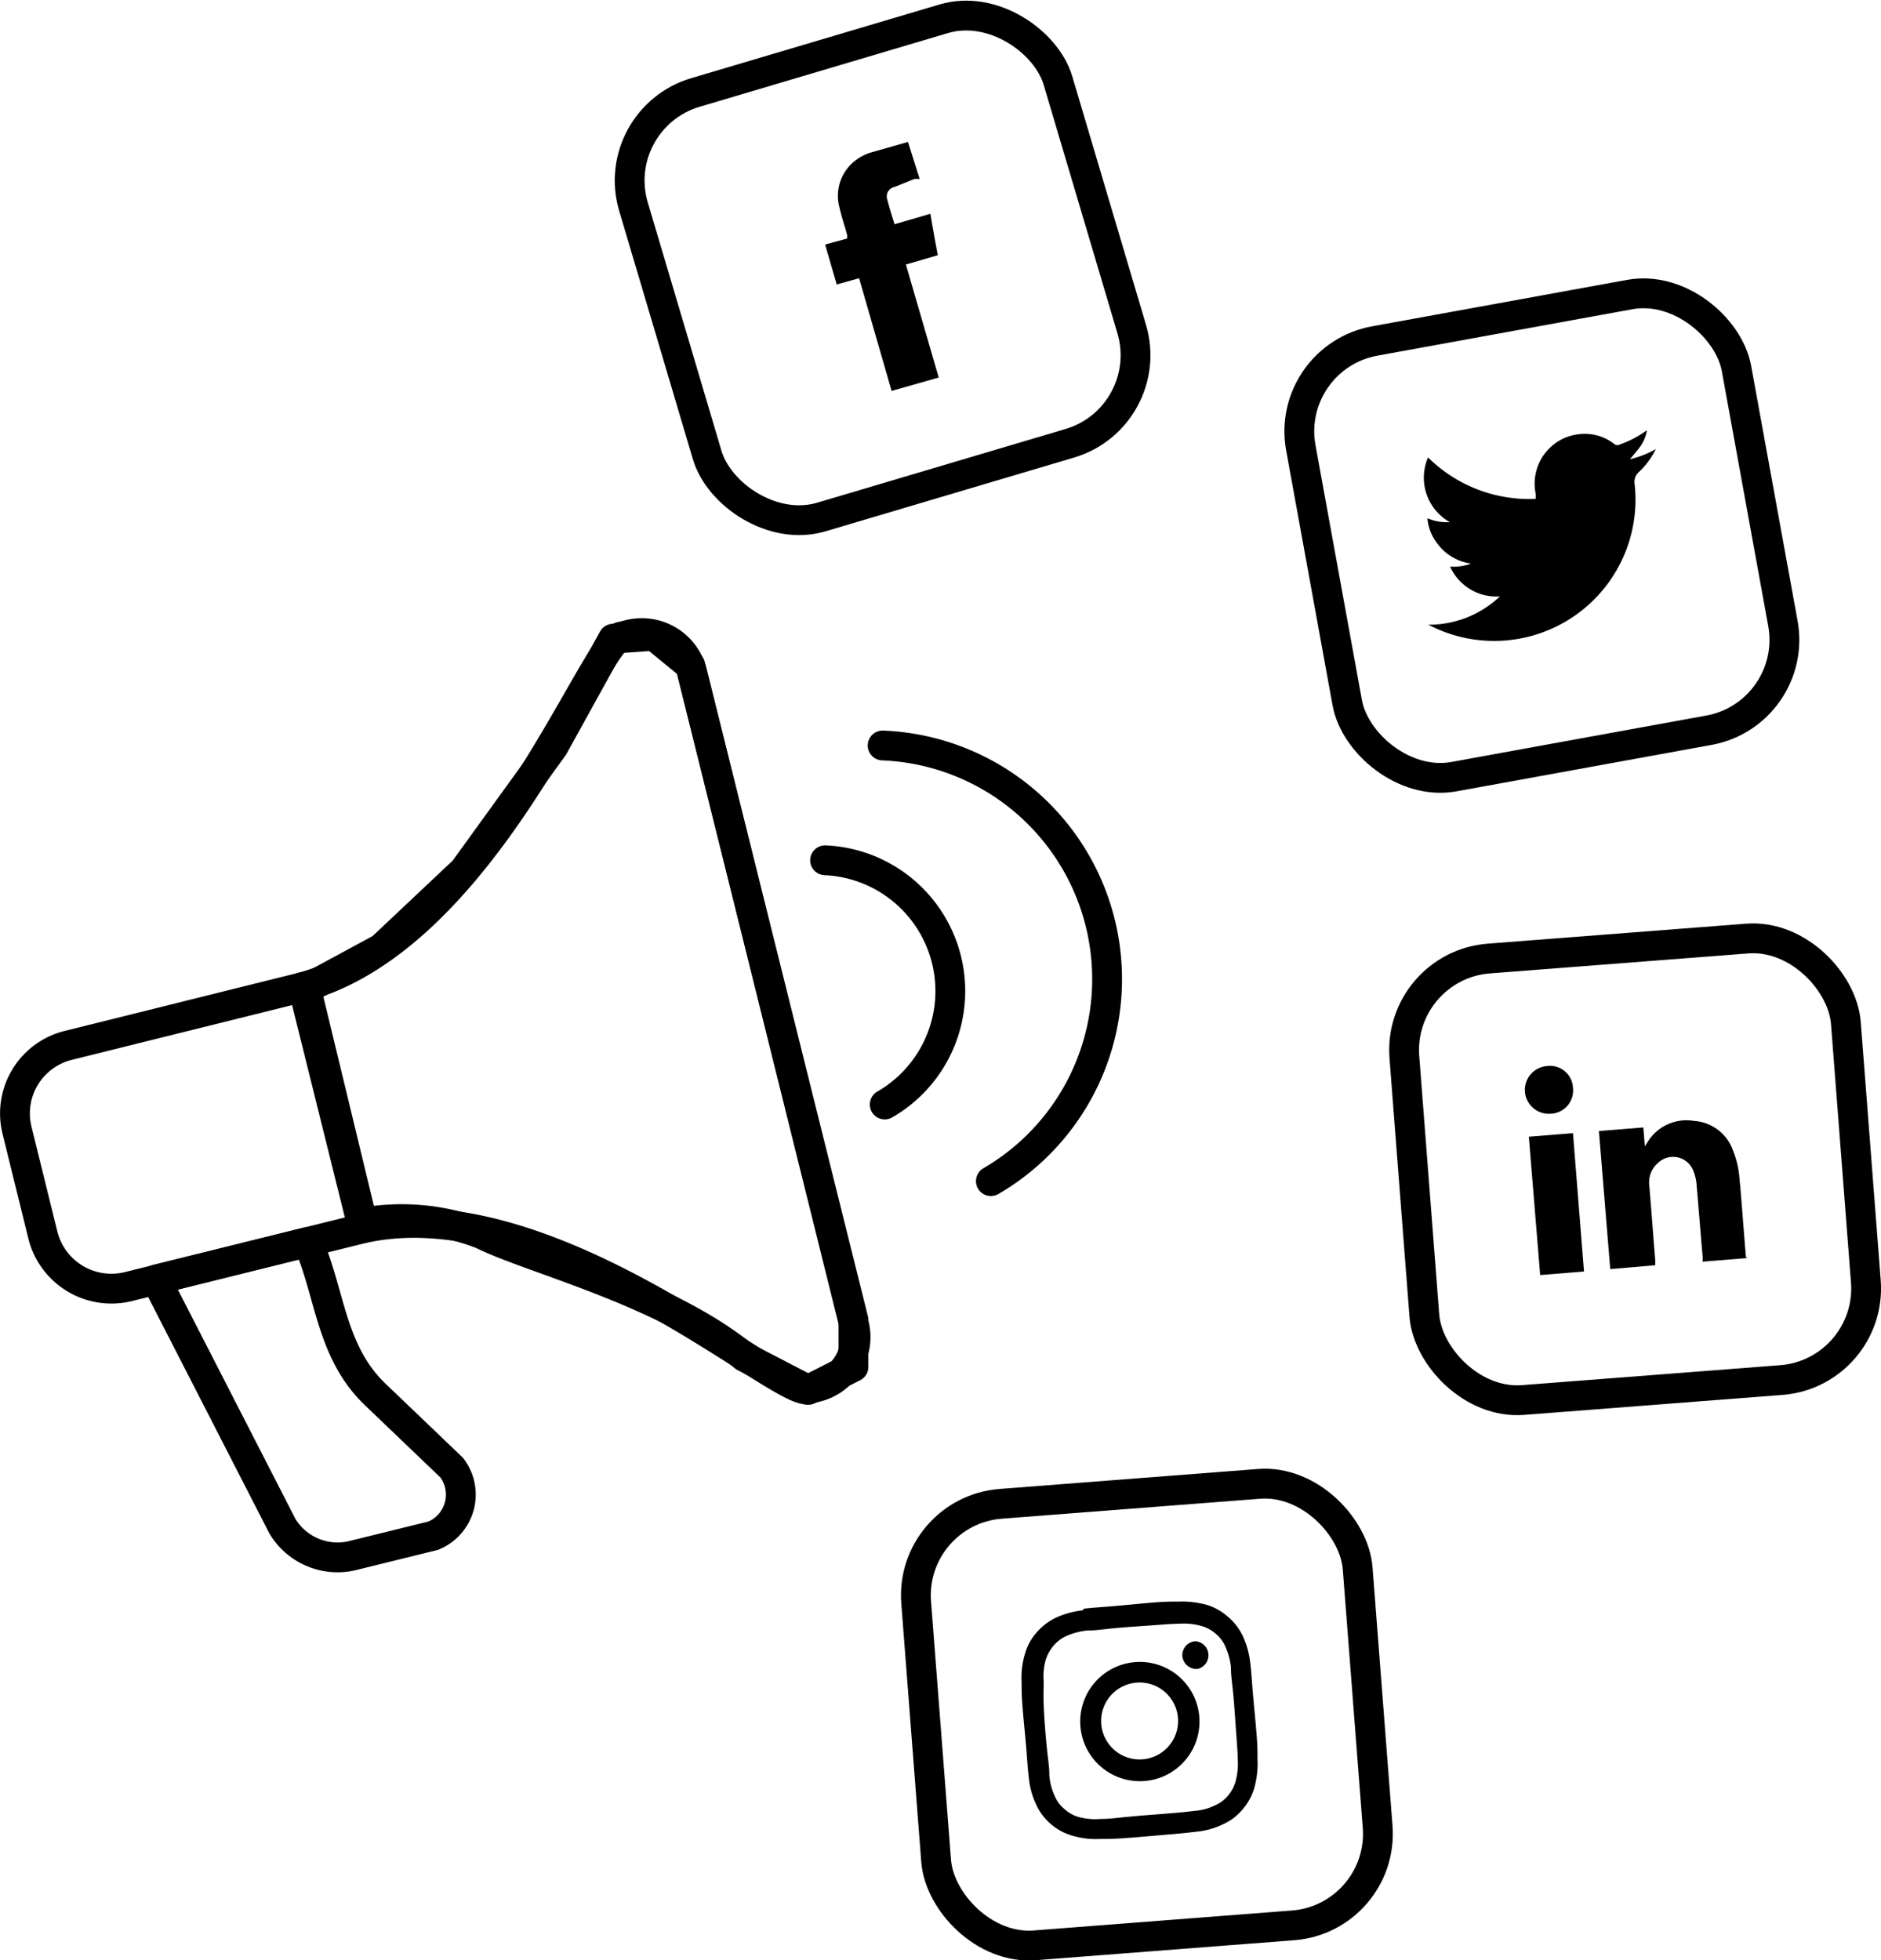 <svg xmlns="http://www.w3.org/2000/svg" viewBox="0 0 63.08 65.74"><defs><style>.cls-1{fill:none;stroke:#000;stroke-linecap:round;stroke-linejoin:round;}</style></defs><title>social-media-advertising</title><g id="Layer_2" data-name="Layer 2"><g id="_1170px_grid" data-name="1170px grid"><path class="cls-1" d="M10.35,33.51,12.16,41a7.4,7.4,0,0,1,4,.39c1.66.83,6.11,1.91,8.8,4.11l2.14,1.11,1.52-.77V44.26L23.15,22.32l-1.22-1-1.37.1-2,3.62-3,4.15L12.79,31.8l-2.44,1.32Z"/><path class="cls-1" d="M20.84,21.35l.27-.07a1.74,1.74,0,0,1,2.1,1.27l5.43,21.87a1.73,1.73,0,0,1-1.27,2.1l-.27.07c-.94.23-8.87-6.9-15.08-5.36L4.29,43.15a2.37,2.37,0,0,1-2.85-1.72L.57,37.9a2.35,2.35,0,0,1,1.71-2.84L10,33.14c6.21-1.54,9.88-11.56,10.82-11.79Z"/><path class="cls-1" d="M27.67,28.85a4.39,4.39,0,0,1,2,8.19"/><path class="cls-1" d="M29.6,25a7.84,7.84,0,0,1,3.63,14.61"/><line class="cls-1" x1="10.16" y1="33.1" x2="12.17" y2="41.19"/><path class="cls-1" d="M10.32,41.65c.76,1.71.76,3.69,2.28,5.13l2.55,2.44a1.49,1.49,0,0,1-.62,2.28l-2.76.68a2.16,2.16,0,0,1-2.3-1L5.23,42.91l5.09-1.26Z"/><path d="M30.38,8.87l1.1,3.79-1.58.45L28.81,9.33l-.75.21L27.67,8.2,28.41,8l0-.11c-.08-.31-.19-.62-.26-.94a1.49,1.49,0,0,1,.36-1.41,1.62,1.62,0,0,1,.71-.43l1.23-.35h0L30.84,6l-.17,0L30,6.27a.32.32,0,0,0-.25.4c.07.28.16.56.25.85l1.2-.35c.08.47.16.92.25,1.39Z"/><path d="M50.3,20a1.68,1.68,0,0,1-1.23-.41,1.63,1.63,0,0,1-.44-.59,1.63,1.63,0,0,0,.7-.1,1.69,1.69,0,0,1-1.17-.73,1.55,1.55,0,0,1-.29-.79,1.63,1.63,0,0,0,.75.13,1.71,1.71,0,0,1-.73-2.17,4.82,4.82,0,0,0,3.61,1.39.85.85,0,0,0,0-.17,1.67,1.67,0,0,1,1.45-2,1.6,1.6,0,0,1,1.21.35.16.16,0,0,0,.15,0,3.41,3.41,0,0,0,.83-.42l.09-.06a1.31,1.31,0,0,1-.22.54c-.11.15-.23.29-.35.43a3.26,3.26,0,0,0,.87-.34,2.66,2.66,0,0,1-.57.77.45.45,0,0,0-.14.42A4.74,4.74,0,0,1,48,21l-.1-.05A3.45,3.45,0,0,0,50.3,20Z"/><path d="M58.59,42.19l-1.49.12v-.15c-.07-.79-.13-1.58-.2-2.37a1.58,1.58,0,0,0-.1-.49A.73.73,0,0,0,55.6,39a.86.86,0,0,0-.29.76c.07.83.13,1.67.2,2.51v.16L54,42.56l-.38-4.63,1.49-.12.05.63.08-.12a1.53,1.53,0,0,1,1.57-.73,1.49,1.49,0,0,1,1.31,1,3.09,3.09,0,0,1,.2.78c.09.92.15,1.85.23,2.78Z"/><path d="M51.27,38.12,52.75,38l.37,4.64-1.47.12Z"/><path d="M51.88,35.75a.77.77,0,0,1,.87.73.78.78,0,0,1-.75.87.8.8,0,1,1-.12-1.6Z"/><path d="M36.93,57.8A1.29,1.29,0,1,1,38.31,59a1.29,1.29,0,0,1-1.38-1.19m-.7.06a2,2,0,1,0,1.83-2.13,2,2,0,0,0-1.83,2.13m3.42-2.33a.48.48,0,0,0,.5.43.47.47,0,0,0-.07-.93.47.47,0,0,0-.43.5M36.89,61a2.06,2.06,0,0,1-.73-.07,1.17,1.17,0,0,1-.46-.26,1.1,1.1,0,0,1-.32-.42,2,2,0,0,1-.19-.71c0-.4-.06-.52-.14-1.55S35,56.79,35,56.38a2,2,0,0,1,.07-.72,1.35,1.35,0,0,1,.26-.47,1.21,1.21,0,0,1,.42-.32,2.3,2.3,0,0,1,.71-.19c.4,0,.53-.06,1.56-.13s1.15-.09,1.56-.1a2.22,2.22,0,0,1,.72.08,1.21,1.21,0,0,1,.47.26,1.12,1.12,0,0,1,.32.42,2.3,2.3,0,0,1,.19.7c0,.41.06.53.13,1.56s.09,1.15.1,1.56a2.25,2.25,0,0,1-.08.73,1.29,1.29,0,0,1-.25.46,1.13,1.13,0,0,1-.43.32,1.83,1.83,0,0,1-.7.19c-.41.05-.53.06-1.56.14S37.3,61,36.89,61m-.56-7a3,3,0,0,0-.92.25,2,2,0,0,0-.65.5,1.82,1.82,0,0,0-.39.72,2.78,2.78,0,0,0-.11.95c0,.41,0,.54.1,1.59s.09,1.18.14,1.59a2.69,2.69,0,0,0,.25.92,1.86,1.86,0,0,0,.49.65,1.89,1.89,0,0,0,.72.39,2.81,2.81,0,0,0,.95.11c.41,0,.54,0,1.59-.09s1.18-.1,1.59-.15a2.62,2.62,0,0,0,.92-.25,1.78,1.78,0,0,0,.65-.49,1.91,1.91,0,0,0,.4-.72,3.09,3.09,0,0,0,.11-1c0-.41,0-.54-.1-1.59s-.09-1.18-.14-1.59a2.94,2.94,0,0,0-.25-.92,1.93,1.93,0,0,0-.5-.65,1.88,1.88,0,0,0-.71-.4,3.13,3.13,0,0,0-.95-.11c-.42,0-.55,0-1.6.1s-1.18.09-1.59.14"/><rect class="cls-1" x="22.17" y="1.56" width="14.85" height="14.85" rx="3.08" transform="translate(-1.33 8.79) rotate(-16.53)"/><rect class="cls-1" x="44.28" y="10.54" width="14.85" height="14.85" rx="3.08" transform="translate(-2.38 9.55) rotate(-10.32)"/><rect class="cls-1" x="47.41" y="31.79" width="14.85" height="14.85" rx="3.08" transform="translate(-2.86 4.34) rotate(-4.42)"/><rect class="cls-1" x="31.04" y="50.07" width="14.85" height="14.85" rx="3.08" transform="translate(-4.32 3.14) rotate(-4.42)"/></g></g></svg>